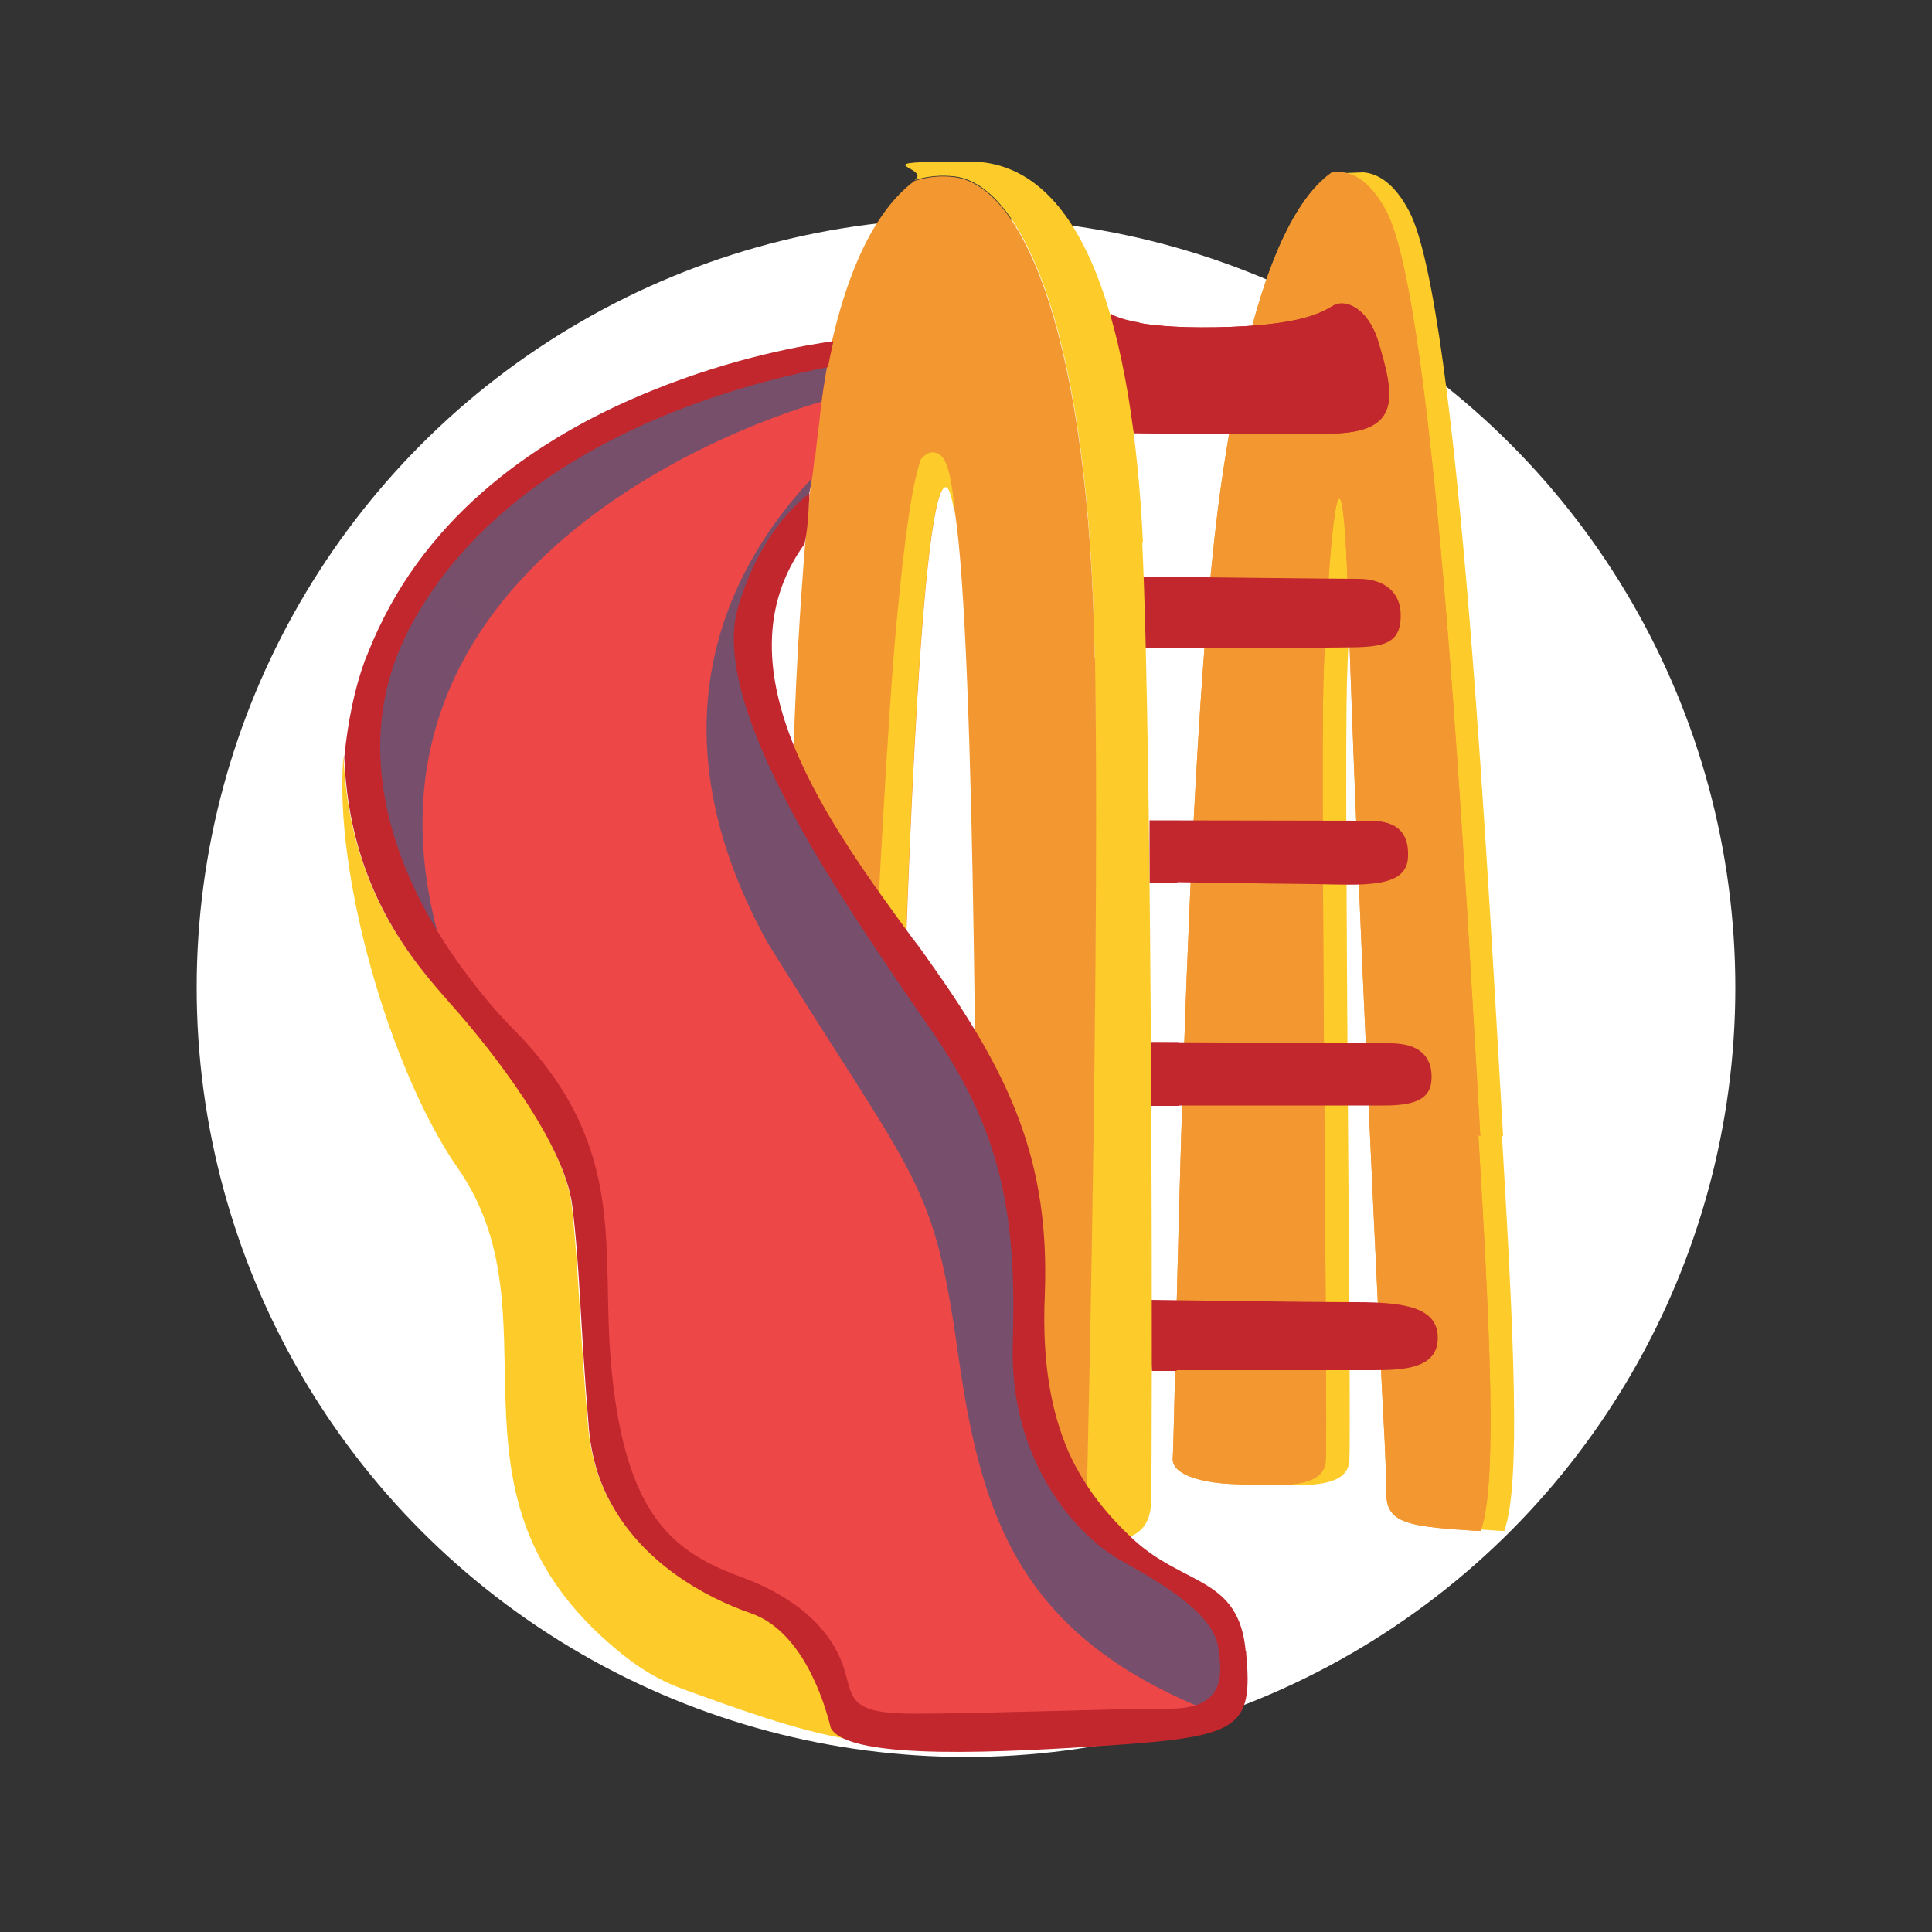 <?xml version="1.0" encoding="UTF-8"?>
<svg xmlns="http://www.w3.org/2000/svg" version="1.1" xmlns:xlink="http://www.w3.org/1999/xlink" viewBox="0 0 500 500">
  <rect x="0" y="0" width="500" height="500" fill="#333333" stroke="none"/>
  <defs>
    <style>
      .cls-1 {
        fill: url(#linear-gradient);
      }

      .cls-1, .cls-2, .cls-3, .cls-4, .cls-5, .cls-6, .cls-7, .cls-8, .cls-9, .cls-10 {
        stroke-width: 0px;
      }

      .cls-2, .cls-6, .cls-9 {
        fill: #c1272d;
      }

      .cls-3 {
        opacity: .4;
      }

      .cls-3, .cls-11, .cls-6, .cls-9 {
        isolation: isolate;
      }

      .cls-3, .cls-5 {
        fill: #ee4748;
      }

      .cls-3, .cls-6 {
        mix-blend-mode: screen;
      }

      .cls-4 {
        fill: #f39830;
      }

      .cls-12 {
        opacity: .5;
      }

      .cls-12, .cls-9, .cls-13 {
        mix-blend-mode: multiply;
      }

      .cls-7 {
        fill: #00578f;
      }

      .cls-8 {
        fill: #fdcc2a;
      }

      .cls-10 {
        fill: #fff;
      }
    </style>
    <linearGradient id="linear-gradient" x1="1902.9" y1="407.7" x2="1902.9" y2="41" gradientTransform="translate(-1751 500) scale(1 -1)" gradientUnits="userSpaceOnUse">
      <stop offset="0" stop-color="#97c93c"/>
      <stop offset=".2" stop-color="#447f3c"/>
      <stop offset=".3" stop-color="#447537"/>
      <stop offset=".4" stop-color="#45622e"/>
      <stop offset=".4" stop-color="#5e8132"/>
      <stop offset=".5" stop-color="#87b539"/>
      <stop offset=".6" stop-color="#97c93c"/>
      <stop offset=".7" stop-color="#447f3c"/>
      <stop offset=".8" stop-color="#447537"/>
      <stop offset=".9" stop-color="#45622e"/>
      <stop offset=".9" stop-color="#5e8132"/>
      <stop offset="1" stop-color="#87b539"/>
      <stop offset="1" stop-color="#97c93c"/>
    </linearGradient>
  </defs>
  <g class="cls-11">
    <g id="Layer_1" data-name="Layer 1">
      <circle class="cls-10" cx="250" cy="255.6" r="199.1"/>
      <g>
        <g>
          <path class="cls-8" d="M389,294c-3.6-61.1-11.4-214.9-24.3-239.3-3.7-7.1-8-9.8-11.9-10.1-.7,0-7.1.3-7.7.3-10.5,7.4-15.6,28.8-23,80.8-9.8,68.9-11.8,242.8-12.5,251.7-.3,4.5,8.4,6.5,16.2,6.7,10.1.3,22.9,1.6,23.4-6,.6-7.4-1.4-173.7-.6-202.1.9-28.4,4.7-79.5,6.5-17.8,1.8,61.8,8.9,206.3,8.9,206.3,0,0,.9,15.2.9,22.2s5.3,8.1,17.6,9.1c2.4.1,4.8.4,6.8.4,4.4-12.1,2.4-51.6-.6-102.5v.3Z"/>
          <path class="cls-4" d="M383.1,294c-3.6-61.1-11.4-214.9-24.3-239.3-4.4-8.4-9.4-10.7-14.1-10.1-10.5,7.4-21.3,29-28.7,81.1-9.8,68.9-11.8,242.8-12.5,251.7-.3,4.5,8.4,6.5,16.2,6.7,10.1.3,22.9,1.6,23.4-6,.6-7.4-1.4-173.7-.6-202.1.9-28.4,4.7-79.5,6.5-17.8,1.8,61.8,8.9,206.3,8.9,206.3,0,0,.9,15.2.9,22.2s5.3,8.1,17.6,9.1c2.4.1,4.8.4,6.8.4,4.4-12.1,2.4-51.6-.6-102.5l.3.3Z"/>
          <path class="cls-4" d="M383.1,294c-3.6-61.1-11.4-214.9-24.3-239.3-4.4-8.4-9.4-10.7-14.1-10.1-10.5,7.4-21.3,29-28.7,81.1-9.8,68.9-11.8,242.8-12.5,251.7-.3,4.5,8.4,6.5,16.2,6.7,10.1.3,22.9,1.6,23.4-6,.6-7.4-1.4-173.7-.6-202.1.9-28.4,4.7-79.5,6.5-17.8,1.8,61.8,8.9,206.3,8.9,206.3,0,0,.9,15.2.9,22.2s5.3,8.1,17.6,9.1c2.4.1,4.8.4,6.8.4,4.4-12.1,2.4-51.6-.6-102.5l.3.3Z"/>
          <path class="cls-2" d="M294.5,149.2s50.3.6,57.1.6,11.1,3.6,10.9,9.8c-.1,8.8-7.2,7.8-19.3,8-12.1.1-46.9,0-46.9,0l-2-18.3h.1Z"/>
          <g class="cls-13">
            <path class="cls-2" d="M303.8,152.9v-3.6h-9.2l2,18.3h7.2v-14.6h0Z"/>
          </g>
          <g>
            <path class="cls-2" d="M287.3,81.4s5.4,3.7,27.4,3.3c22-.4,27.3-3.8,30.5-5.7,3.3-1.7,8.9,1.1,11.4,9.1,4.4,14.6,6.1,23.7-11.8,24.1-17.8.4-51.4-.1-51.4-.1l-6.2-30.7h.1Z"/>
            <path class="cls-2" d="M287.3,81.4s5.4,3.7,27.4,3.3c22-.4,27.3-3.8,30.5-5.7,3.3-1.7,8.9,1.1,11.4,9.1,4.4,14.6,6.1,23.7-11.8,24.1-17.8.4-51.4-.1-51.4-.1l-6.2-30.7h.1Z"/>
            <path class="cls-9" d="M301.1,105.1c-1.1-7.2-2.8-14.6-6.1-21.3v-.3c-5.8-1-7.5-2.3-7.5-2.3l6.2,30.7h8.7c-.3-2.4-.6-4.7-1-7.1l-.3.3Z"/>
            <path class="cls-6" d="M304.5,85.9s22.6.7,34.4-2.1c11.8-3.1,16.6,1.8-7.7,5.5-14.3,2.1-37.4-.9-26.7-3.6h0Z"/>
          </g>
          <g>
            <path class="cls-2" d="M297.5,212.3s52.1.1,56.5.1,10.7.7,10.4,9.2c-.1,8.5-11.9,7.4-24.3,7.2-12.4-.1-42.5-.6-42.5-.6v-16h-.1Z"/>
            <path class="cls-9" d="M304.6,215.6v-3.1h-7.1v16h7.2v-13.1h-.1Z"/>
            <path class="cls-6" d="M313.3,213.3h39.2c6.5,0,6.2,3.8-13.1,4.4-19.3.6-42.5-3-26.1-4.4Z"/>
            <path class="cls-6" d="M308.3,152.1h39.2c6.5,0,6.2,3.8-13.1,4.4-19.3.6-42.5-3-26.1-4.4Z"/>
          </g>
          <g>
            <path class="cls-2" d="M297.1,269.7s58.1.3,62.6.3c8.1,0,10.8,3.8,10.8,8.7s-2.8,7.4-12.1,7.4h-60.5l-.9-16.5h0Z"/>
            <path class="cls-9" d="M304.9,269.7h-7.8l.9,16.5h7v-16.3h0Z"/>
            <path class="cls-6" d="M310.6,272.2s32.4-.9,43.3-.6c10.9.3,8.7,3.3-7.1,4.1-15.8.9-58.5-1.1-36.2-3.6Z"/>
          </g>
          <g>
            <path class="cls-2" d="M297.1,336.4s41.3.6,53.8.6,21.2,1.3,21.2,9.2-8.5,8.4-16.6,8.4h-57.2l-1.1-18.2Z"/>
            <path class="cls-9" d="M304.5,336.6h-7.5l1.1,18.2h6.4c-.1-6-.1-12.1,0-18.2Z"/>
            <path class="cls-6" d="M315,339s32.4-.9,43.3-.6c10.9.3,8.7,3.3-7.1,4.1-15.8.9-58.5-1.1-36.2-3.6Z"/>
          </g>
        </g>
        <path class="cls-8" d="M295.8,140.4c-2.7-55.5-15.1-98.6-44.9-98.6s-9.5,1.4-14.2,4.8c3.3-1,6.8-1.4,10.7-.9,17.8,2.7,34.7,42.2,35.9,124.4,1.1,66.9-1.4,182.9-2.3,223.8l1.8,4s14.6,4,15.1-8.9c.4-12.9.4-193.1-2.3-248.7h.1Z"/>
        <g>
          <path class="cls-4" d="M283.3,170.3c-1.3-82.2-18.2-121.7-35.9-124.4-3.8-.6-7.4-.1-10.7.9-10.9,8.1-21.2,27.4-25.7,67.6-6.7,57.2-6.2,115-6.2,115l28.3,61.1c1-41.2,4.7-162.8,11.6-164.6,7-1.8,8,154.7,8,207.1l28.4,61.2c1-40.9,3.4-156.9,2.3-223.8h0Z"/>
          <path class="cls-8" d="M243.3,117.6c-2-1-3.4-.6-5,1.3-2.3,6.8-4.1,19.5-6.2,41.5-2.3,24-5.1,78.1-6.8,113.8l7.7,16.5c1-41.2,4.7-162.8,11.6-164.6.9-.3,1.7,2.1,2.4,6.7,0-2-.9-13.5-3.8-15.1h.1Z"/>
        </g>
        <path class="cls-5" d="M295.4,403.5c-28-16.9-29.3-38.6-29.3-76s-33.4-78.1-59.9-120.9c-22.6-36.2-4-65.6,2.1-73.7,1-4.4,2-8.9,2.4-13.5,0-.4.1-.9.3-1.3.3-2.8.6-5.7,1-8.5.6-6.4,1.6-12.6,2.8-18.9-72,15.3-105.7,54-114.9,74.3-9.4,20.5-3.1,68.5,23.6,96,26.7,27.6,28.8,50.7,30.2,62.2,1.3,11.5-.9,32.8,5.8,55.5s29.3,32,43,40.5c13.8,8.4,8.4,24.9,17.3,26.3,8.9,1.3,63.5.4,79.5-.4,16-.9,19-5.3,19.6-8,2.3-14.1.9-17.8-23.6-33.4v-.3Z"/>
        <path class="cls-3" d="M142.9,165.6c16.5,3.8,35.5,4.4,52.5-.3,1.6-16,9.2-27.8,12.8-32.4,1-4.4,2-8.9,2.4-13.5,0-.4.1-.9.3-1.3.3-2.8.6-5.7,1-8.5.6-6.4,1.6-12.6,2.8-18.9-57.4,12.2-90.5,39.2-106.2,59.9,10.2,7.2,22.3,12.2,34.2,14.9h.1Z"/>
        <g class="cls-12">
          <path class="cls-7" d="M212.6,103.9c.6-4.4,1.3-8.8,2.3-13.2-72,15.3-105.7,54-114.9,74.3-8.5,18.6-4.1,60.1,16.9,88-36.6-101.1,70.4-141.9,95.9-149.1h-.1Z"/>
          <path class="cls-7" d="M295.4,403.5c-28-16.9-29.3-38.6-29.3-76s-33.4-78.1-59.9-120.9c-22.6-36.2-4-65.6,2.1-73.7.7-3,1.3-6.1,1.8-9.1-19.3,20.5-43.9,61.4-11.5,120.1,39.2,63.2,42.9,60.9,49.4,106.8,5.8,40.6,15.1,72.1,64.5,91.9,5-1.7,6.2-4.1,6.5-5.8,2.3-14.1.9-17.8-23.6-33.4h-.1Z"/>
          <path class="cls-1" d="M151.8,310.7c0,.4.1.9.3,1.3v-1.4h-.3Z"/>
        </g>
        <path class="cls-8" d="M194.1,417.1c-12.2-4.3-27.4-12.8-35.8-27.8-3.3-5.7-5.4-12.4-6.1-20-2.4-27.8-2.4-41.5-4.3-57.7-2-16-20.3-39.9-31.4-52.1-.1-.3-.4-.4-.6-.7-9.2-10.2-25.7-29.3-27-63.2-2.7,30.4,12.1,81.7,29.7,106.9,26.3,37.9-6.5,82.4,38.5,122.3,5.3,4.7,11.2,9.2,19.3,12.2,12.1,4.4,30.4,11.2,44,13.2-2-7.7-13.2-28.8-26.3-33.4v.3Z"/>
        <path class="cls-2" d="M322.4,427.5c-1.7-19.6-16-16.9-29.3-29.3-6.4-6-12.2-12.9-16.5-22.3-4.4-10.1-7-22.9-6.2-40.8,1.3-34.7-8.9-56.8-29.8-86.2-1.4-2-2.8-4-4.4-6-21-28.7-51.4-69.7-28-102.1.9-3.7,1.1-9.7,1.3-13.1-5.8,4.4-13.9,13.6-18.6,29.8-6.2,22.2,17.9,61.6,37.4,90.5,5.1,7.7,9.9,14.5,13.8,20.2,18.2,26.7,20.9,49.3,20,79.5-.4,13.2,2.6,24.3,7.2,33.2,5.8,11.5,14.3,19.5,21.6,23.4,12.8,7.1,23,14.1,24.3,21.7,1.3,7.8,1.7,16.2-12.5,16.2s-48.7,1.3-65.9,1.3-16-3.8-18.3-11.5c-2.4-7.7-9.2-17.5-27-24-10.9-4-20.3-9.4-26.4-23.3-3.8-8.7-6.4-20.6-7.4-37.8-1.4-27.3,3-52.1-24.3-80-4.3-4.3-8.2-8.9-11.9-13.8-20-26.1-31.1-59.2-16.3-88.9.1-.3.3-.6.4-.9,15.2-29.4,43.5-46.6,68.2-56.5,17-6.8,32.4-10.2,40.5-11.8.4-2.3.9-4.5,1.4-6.7-6.7.9-25.7,4.1-47,12.8-26,10.5-55.5,29.1-70.7,61.5-1.3,2.7-2.4,5.4-3.6,8.4-2.7,7.4-4.4,15.9-5.3,25,1.3,33.9,17.8,52.8,27,63.2.1.3.4.4.6.7,10.9,12.2,29.4,36.1,31.4,52.1s2,29.8,4.3,57.7c.7,7.7,2.8,14.3,6.1,20,8.4,14.9,23.7,23.6,35.8,27.8,13.1,4.5,18.9,22.2,20.7,29.7,4.7,8.7,46.2,6.2,72.4,4.5,33.4-2.3,36.9-4.4,35.1-23.9v-.7Z"/>
      </g>
    </g>
  </g>
</svg>